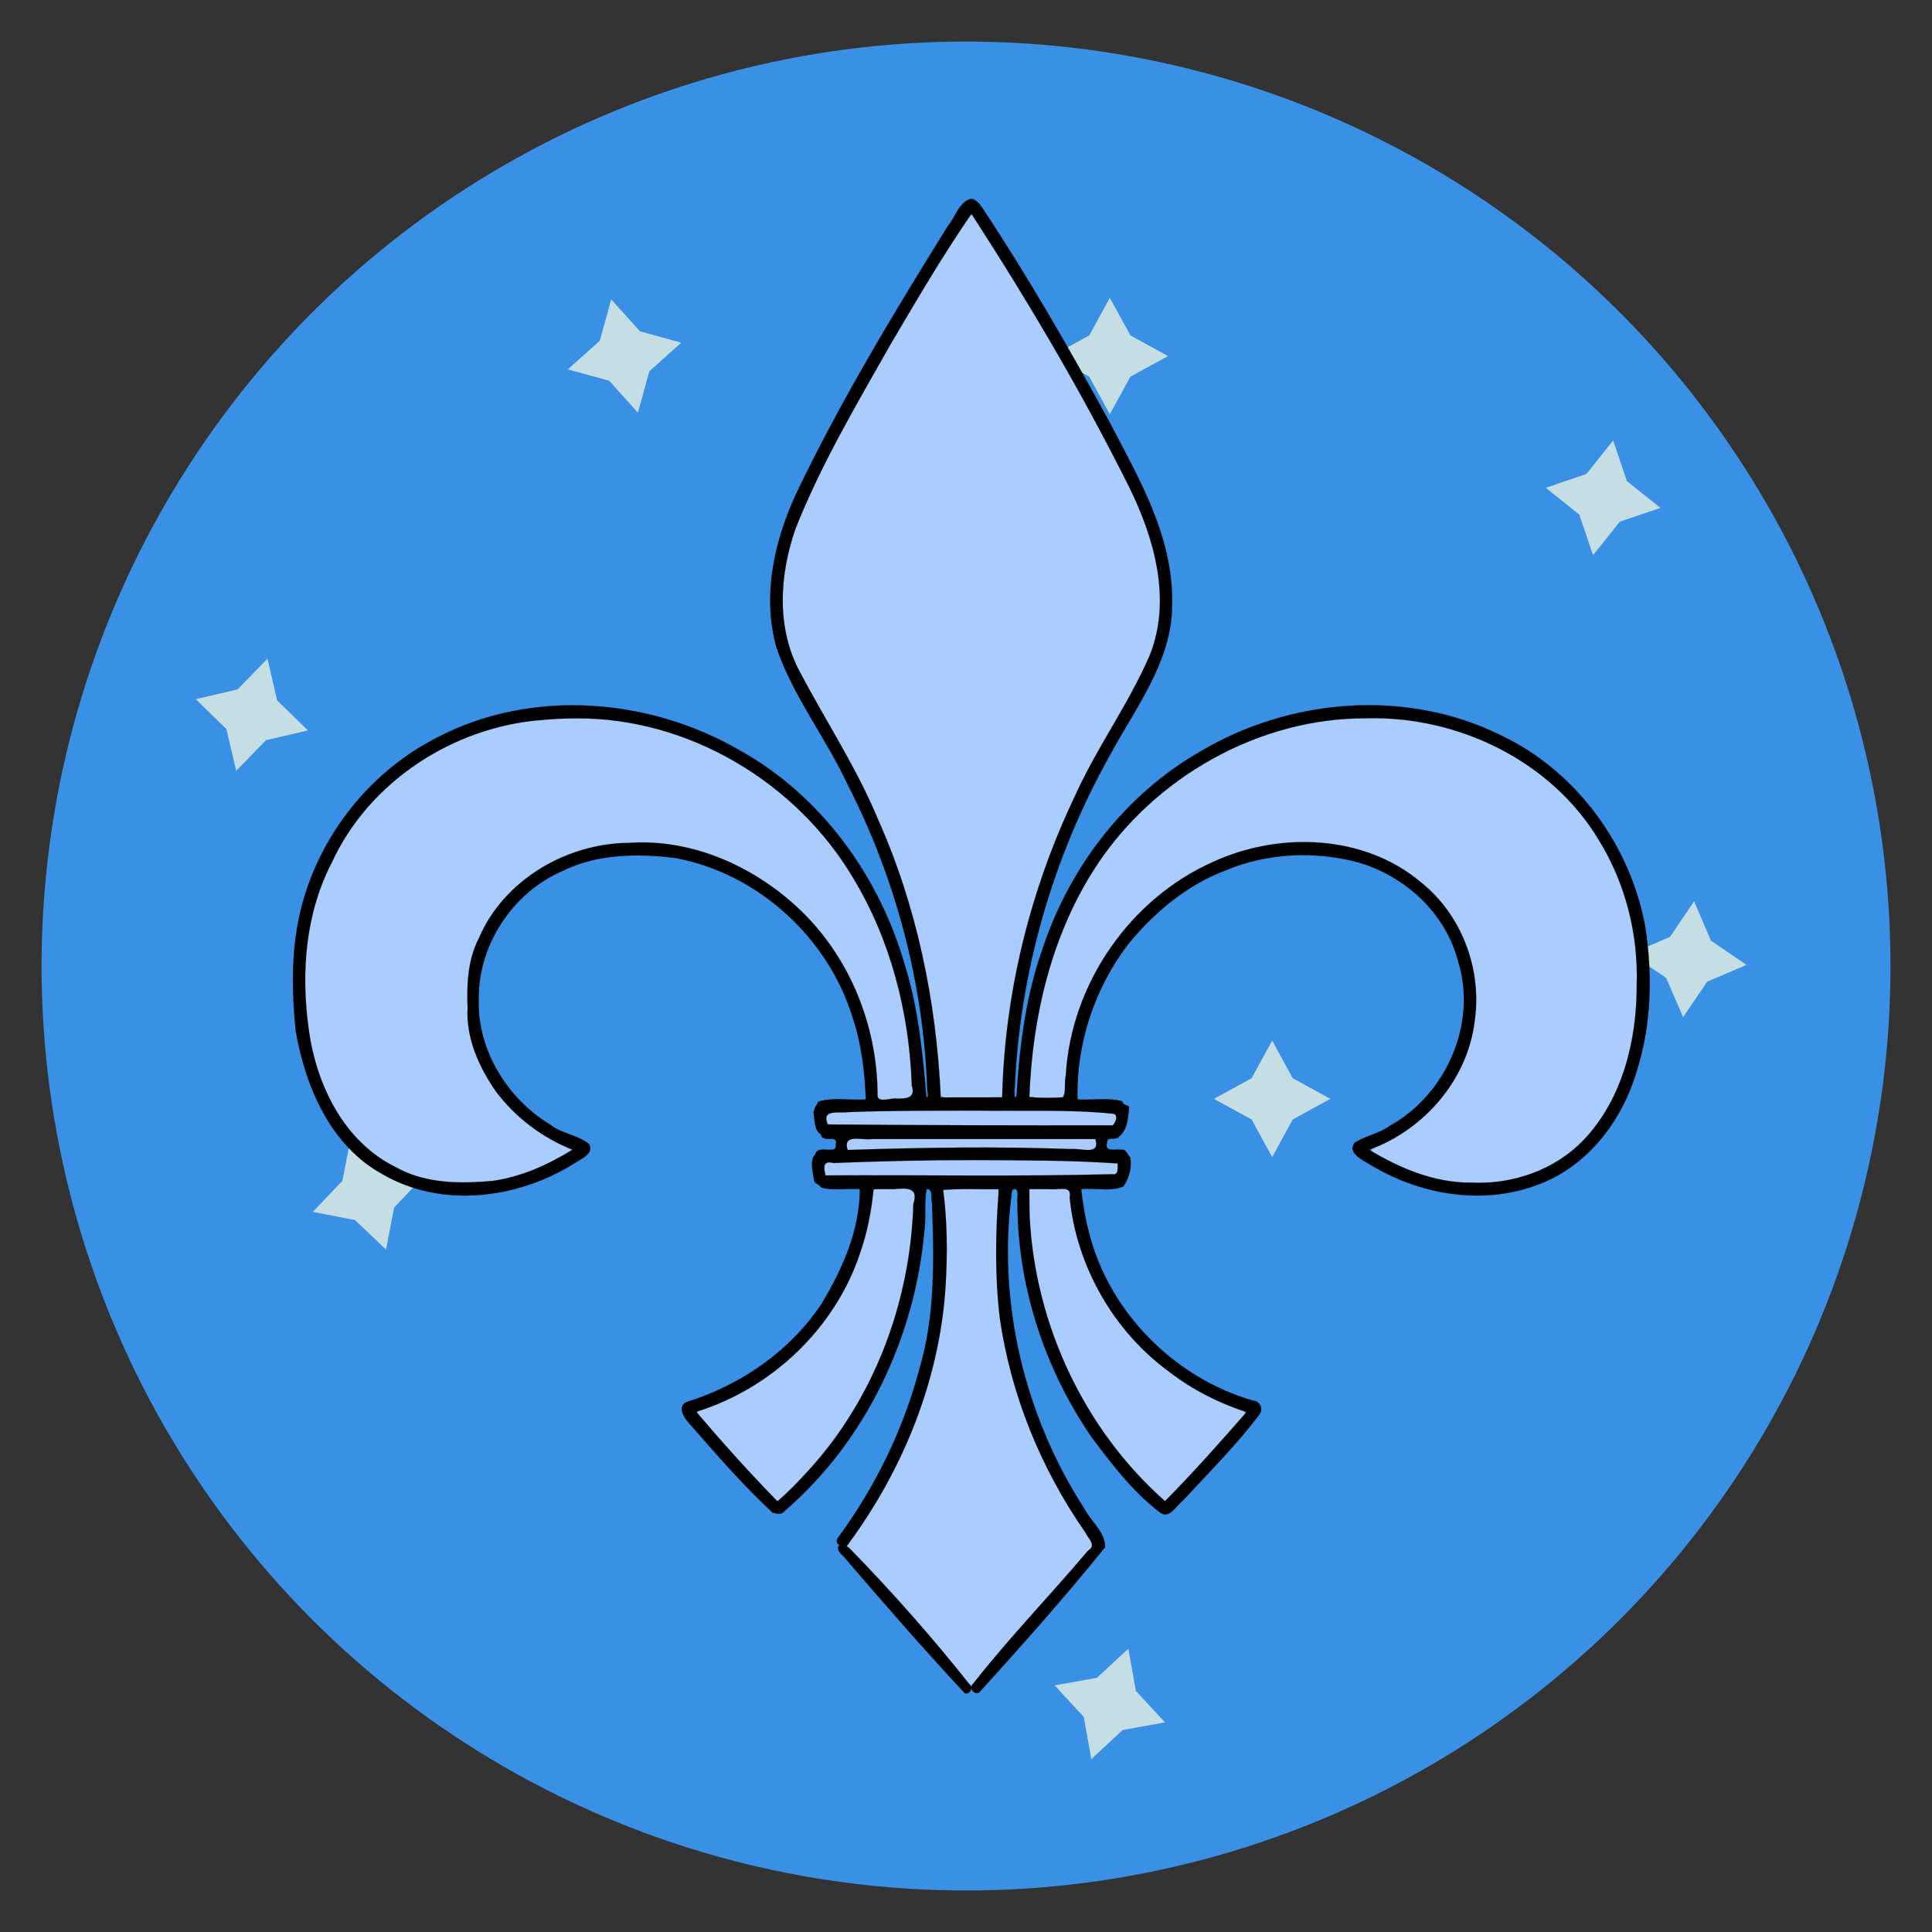 <?xml version="1.0" encoding="UTF-8"?>
<!-- Generator: Adobe Illustrator 16.0.0, SVG Export Plug-In . SVG Version: 6.00 Build 0)  -->
<svg enable-background="new 0 0 256 256" version="1.1" viewBox="0 0 256 256" xml:space="preserve" xmlns="http://www.w3.org/2000/svg" xmlns:cc="http://creativecommons.org/ns#" xmlns:dc="http://purl.org/dc/elements/1.1/" xmlns:rdf="http://www.w3.org/1999/02/22-rdf-syntax-ns#"><rect x="0" y="0" width="256" height="256" fill="#333333" stroke="none"/>


<g><g><g transform="matrix(-.957 0 0 -.957 250.5 250.5)" stroke-width="1.045">
	<circle cx="128" cy="128" r="128" fill="#3990e4"/>
	<path d="m50.224 50.213-0.011 0.011z" fill="#4837e4"/>
	<path d="m205.8 50.236c-0.012-0.012-0.023-0.024-0.035-0.036l0.018 0.018z" fill="#4837e4"/>
	
	
	
	
	<g transform="matrix(1.075 0 0 1.075 -14.199 -5.434)" fill="#ffffe4" opacity=".7">
		<polygon points="111.1 205.34 106.26 202.69 111.1 200.04 113.76 195.19 116.41 200.04 121.26 202.69 116.41 205.34 113.76 210.19"/>
		<polygon points="36.323 127.38 31.747 124.28 36.824 122.1 39.921 117.53 42.104 122.6 46.679 125.7 41.603 127.88 38.504 132.46"/>
		<polygon points="90.197 109.67 85.348 107.02 90.197 104.36 92.848 99.515 95.5 104.36 100.35 107.02 95.5 109.67 92.848 114.52"/>
		<polygon points="110.4 30.76 106.65 26.705 112.09 25.732 116.14 21.979 117.12 27.419 120.87 31.474 115.43 32.446 111.37 36.201"/>
		<polygon points="174.28 205.88 168.96 204.41 173.07 200.72 174.54 195.39 178.23 199.5 183.56 200.97 179.45 204.66 177.98 209.99"/>
		<polygon points="207.55 98.075 202.12 97.026 205.94 93.024 206.98 87.599 210.99 91.409 216.41 92.459 212.6 96.46 211.55 101.89"/>
		<polygon points="128.41 64.649 123.85 61.531 128.94 59.373 132.05 54.812 134.21 59.899 138.77 63.019 133.69 65.176 130.56 69.738"/>
		<polygon points="47.154 186.58 42.836 183.13 48.07 181.36 51.519 177.04 53.294 182.27 57.611 185.72 52.378 187.5 48.928 191.82"/>
		<polygon points="221 158.33 217.04 154.47 222.43 153.22 226.28 149.26 227.54 154.64 231.49 158.5 226.11 159.75 222.25 163.71"/>
	</g>
</g><g fill="#acf" stroke="#000"><g stroke-width=".01"><path d="m75.849 95.047c-6.997 0.016-14.091 1.694-19.959 5.613-6.2 3.816-10.864 9.83-13.399 16.621-2.732 7.225-2.735 15.289-0.991 22.747 1.657 7.15 6.702 13.884 13.93 16.029 3.496 1.002 7.231 0.844 10.8 0.372 3.423-0.701 6.803-2.033 9.664-4.002-0.855-0.86-2.268-1.197-3.304-1.925-5.181-3.089-9.343-8.282-10.334-14.31-0.077-3.197-0.369-6.545 0.513-9.684 1.725-5.298 5.678-9.846 10.751-12.25 8.161-3.936 18.175-2.989 25.896 1.603 9.077 5.139 15.238 14.791 16.411 25.113 0.321 1.511 0.017 3.123 0.44 4.596 1.192 0.521 2.635 0.132 3.889-0.03 1.347-0.171 0.798-1.891 0.777-2.762-0.629-11.409-4.206-22.896-11.513-31.822-8.098-9.886-20.724-16.134-33.571-15.911z"/><path d="m128.66 28.449c-1.27 1.152-2.008 2.842-3.008 4.238-6.308 10.194-12.431 20.53-17.755 31.277-2.603 5.34-4.764 11.169-4.274 17.212 0.199 5.308 3.385 9.825 5.784 14.363 4.485 7.644 8.37 15.675 10.852 24.195 2.532 8.255 3.687 16.853 4.287 25.428 0.863 0.612 2.125 0.167 3.116 0.329 1.737-0.052 3.527 0.117 5.229-0.088 0.355-7.507 1.284-15.028 3.279-22.289 2.557-9.78 6.724-19.073 11.89-27.728 2.617-4.803 5.867-9.751 5.712-15.444 0.184-7.728-3.609-14.759-7.033-21.435-5.305-9.893-10.991-19.589-17.089-29.013-0.307-0.309-0.503-0.992-0.99-1.045z"/><path d="m180.64 94.989c-12.234 0.178-24.15 5.976-32.095 15.238-7.935 8.993-11.328 21.072-12.191 32.821 0.168 0.763-0.736 2.361 0.418 2.457 1.332 0.141 2.867 0.44 4.098-0.196 0.673-1.379 0.377-3.047 0.694-4.527 1.082-9.161 6.106-17.795 13.632-23.161 8.446-6.239 20.563-8.022 29.861-2.723 4.855 2.729 8.566 7.454 9.776 12.922 1.595 6.235-0.137 13.08-4.357 17.944-2.22 2.727-5.157 4.782-8.371 6.196-0.626 0.21-0.421 0.886 0.134 1.032 3.971 2.194 8.385 4.059 13.018 3.766 3.1-2e-3 6.284-0.246 9.079-1.717 6.149-2.535 9.856-8.759 11.483-14.951 1.517-5.577 1.355-11.465 0.646-17.152-1.845-9.9-8.169-19.049-17.271-23.564-5.647-3.12-12.13-4.484-18.552-4.385z"/><path d="m124.91 157.59c0.339 5.453 0.384 11.022-0.135 16.468-1.521 11.087-5.979 21.713-12.679 30.68 0.198 0.778 1.226 1.242 1.712 1.932 5.129 5.385 10.004 11.013 14.69 16.791 0.76 0.06 1.083-1.16 1.654-1.598 4.68-5.716 9.731-11.132 14.54-16.727 0.272-1.299-1.059-2.31-1.553-3.402-5.758-8.755-9.758-18.822-10.692-29.293-0.425-4.945-5e-3 -9.966-0.161-14.892-2.431-0.055-4.966-0.138-7.376 0.039z"/><path d="m119.02 157.39c-1.149 0.076-2.361 1e-3 -3.463 0.265-0.654 7.404-3.689 14.675-8.828 20.082-3.866 4.186-8.853 7.254-14.211 9.099-0.503 0.615 0.641 1.242 0.883 1.775 3.057 3.543 6.138 7.091 9.499 10.348 0.844-0.081 1.326-1.188 2.01-1.649 7.939-7.663 13.287-17.87 15.232-28.719 0.634-3.515 1.068-7.109 1.103-10.668-0.462-0.662-1.543-0.474-2.225-0.533z"/><path d="m139.8 157.43c-1.206 0.069-2.469-0.068-3.638 0.16-0.069 14.037 5.169 28.176 14.924 38.37 1.04 1.072 2.076 2.232 3.287 3.076 3.606-3.61 7.115-7.374 10.372-11.316 0.485-0.44 0.148-1.11-0.503-1.099-8.194-2.962-15.269-8.992-19.094-16.837-1.902-3.761-2.899-7.89-3.39-12.041-0.426-0.534-1.374-0.213-1.956-0.313z"/></g><g stroke-width=".002"><path d="m128.14 153.52c-5.412-4e-3 -10.823 0.103-16.23 0.311-0.722 0.029-1.437 0.046-2.16 4e-3 -0.419-0.015-0.748 0.39-0.704 0.795-3e-3 0.423 3e-3 0.875 0.199 1.257 0.277 0.124 0.601 0.028 0.898 0.059 10.247 0.011 20.494 0.036 30.741-0.023 2.239-0.04 4.479-0.057 6.717-0.142 0.262 0.025 0.496-0.136 0.595-0.375 0.15-0.381 0.075-0.806 0.112-1.205-0.033-0.308-0.401-0.244-0.625-0.277-6.505-0.429-13.029-0.395-19.545-0.403z"/><path d="m113.24 150.7c-0.488-0.032-1.073 0.188-1.21 0.702-0.073 0.376-0.045 0.793 0.126 1.135 0.25 0.128 0.546 0.011 0.816 0.031 8.363-0.265 16.736-0.405 25.103-0.213 1.557 0.054 3.127 0.061 4.675 0.137 0.668 0.041 1.349 0.147 2.014 0.03 0.421-0.095 0.705-0.509 0.68-0.934-0.012-0.271-0.01-0.568-0.159-0.805-0.277-0.125-0.602-0.028-0.899-0.059-10.382-8e-3 -20.764-6e-3 -31.146-0.027z"/><path d="m124.27 146.96c-3.672 0.02-7.346 0.036-11.017 0.155-1.022 0.08-2.05 0.033-3.071 0.152-0.442 0.047-0.895 0.375-0.899 0.853 6.1e-4 0.326 0.062 0.675 0.232 0.954 0.19 0.173 0.487 0.075 0.722 0.114 5.282 0.09 10.565 0.085 15.848 0.111 4.604 0.029 9.208 0.038 13.812 0.037 2.495 1e-3 4.99 3e-3 7.485 4e-3 0.424-0.145 0.633-0.621 0.701-1.036 0.059-0.334-0.01-0.812-0.401-0.9-1.256-0.181-2.529-0.224-3.794-0.306-1.998-0.118-4.001-0.076-6.001-0.104-4.539-0.025-9.078-0.042-13.617-0.035z"/></g></g><path d="m128.63 26.348c-1.569 0.445-2.04 2.42-3.004 3.556-7.048 11.316-13.963 22.759-19.778 34.767-3.156 6.501-4.971 14.101-2.938 21.215 2.23 6.457 6.537 11.901 9.402 18.061 6.384 12.453 10.047 26.315 10.548 40.3-0.028 0.223 0.296 1.42-0.111 1.079-0.494-5.795-1.064-11.642-2.791-17.232-3.357-11.889-11.122-22.685-22.019-28.717-11.963-6.915-27.457-8.155-39.884-1.72-9.257 4.645-16.16 13.563-18.385 23.676-1.093 4.995-1.003 10.203-0.487 15.266 1.284 7.412 4.623 15.244 11.538 19.007 7.801 4.526 17.803 3.249 25.257-1.373 0.831-0.609 2.866-1.32 2.048-2.675-1.5-1.188-3.61-1.337-5.141-2.55-5.669-3.427-9.639-9.879-9.452-16.562-0.094-7.203 4.461-14.146 11.035-17.007 4.617-2.309 10.009-2.377 15.036-1.749 10.884 2.033 20.139 10.457 23.435 21.004 1.194 3.534 1.646 7.265 1.787 10.979-2.071 0.174-4.3-0.339-6.29 0.3-0.27 0.597-0.805 1.082-0.578 1.859 0.088 0.856 0.127 2.035 0.915 2.464 0.143 1.245 2.373-0.046 1.965 1.325 0.273 1.541-2.352-0.07-2.702 1.308-0.83 0.881-0.305 2.331-0.174 3.433 0.12 0.609 0.714 0.471 0.907 0.976 1.654 0.483 3.459 0.1 5.164 0.23-0.014 5.429-2.308 10.599-5.048 15.152-4.178 6.308-10.743 10.828-17.878 13.041-1.368 0.557-0.349 2.153 0.323 2.848 3.543 4.056 7.091 8.157 11.037 11.822 0.576 0.124 1.171 0.364 1.64-0.25 10.738-9.262 17.224-23.019 18.477-37.063 0.254-1.821-0.03-3.807 0.288-5.546 0.891-0.119 0.554 1.281 0.726 1.825 0.257 7.389 0.453 14.9-1.694 22.064-2.128 8.009-5.841 15.591-10.739 22.257-0.758 0.939 0.996 1.742 1.431 0.745 7.257-9.881 12.006-21.718 12.797-34.006 0.257-4.245 0.238-8.595-0.317-12.783 2.439-0.216 4.922-0.052 7.38-0.106-0.46 5.66-0.547 11.395 0.116 17.04 1.465 10.208 5.443 19.984 11.333 28.435 0.344 0.784 1.562 1.732 0.378 2.406-5.008 5.93-10.428 11.519-15.222 17.625-0.811 0.649 0.445 1.867 0.998 0.953 5.635-6.2 11.197-12.487 16.464-19 0.068-1.943-1.817-3.386-2.687-5.032-8.037-12.384-11.68-27.702-9.617-42.305 1.096-0.617 0.558 1.205 0.701 1.72 8e-3 11 3.596 21.953 9.81 31.002 2.717 3.622 5.52 7.328 9.165 10.066 1.211 0.783 2.069-0.996 2.896-1.586 3.43-3.728 7.056-7.319 10.109-11.366 0.681-0.746 0.207-1.89-0.811-1.948-10.425-3.029-19.083-11.769-21.701-22.31-0.493-1.855-0.805-3.791-1.022-5.699 1.82-0.188 3.862 0.363 5.575-0.343 0.778-1.094 1.193-2.568 0.905-3.929-0.437-0.287-0.438-1.05-1.177-0.958-0.885-0.12-2.296 0.382-1.852-1.015-0.05-0.785 1.171-0.15 1.555-0.718 1.18-0.925 1.228-2.651 1.343-3.998-0.421-0.214-0.759-0.177-0.915-0.687-1.903-0.518-3.962-0.108-5.918-0.246-0.204-7.357 2.26-14.774 6.744-20.605 3.448-4.219 7.801-7.83 12.92-9.759 5.516-2.3 11.785-2.571 17.519-1.043 6.247 1.824 11.607 6.729 13.248 13.141 2.567 8.209-1.606 17.674-9.079 21.782-1.403 1.019-3.189 1.31-4.62 2.214-0.998 1.231 0.803 2.214 1.702 2.715 6.596 4.136 15.081 5.684 22.485 2.885 6.662-2.41 11.302-8.552 13.217-15.208 1.92-6.088 2.061-12.648 1.1-18.921-1.956-10.871-9.158-20.727-19.193-25.47-12.524-6.188-27.977-4.891-39.845 2.214-9.726 5.591-17 14.941-20.628 25.503-2.359 6.433-3.258 13.274-3.652 20.077-0.309 0.737-0.309-0.713-0.242-0.93 0.636-15.463 5.046-30.699 12.61-44.197 3.414-6.351 8.325-12.541 8.243-20.108 0.188-8.957-4.585-16.92-8.59-24.596-5.255-9.538-10.68-19.006-16.725-28.068-0.346-0.421-0.765-0.96-1.369-0.952zm0.15 2.075c7.528 11.615 14.615 23.64 20.808 36.05 3.366 6.805 5.709 14.996 2.757 22.36-2.802 6.491-7.033 12.234-9.929 18.689-5.929 12.432-9.303 26.1-9.622 39.881-2.713 4e-3 -5.426 8e-3 -8.138 0.01-0.577-12.653-3.147-25.276-8.325-36.872-2.824-6.791-6.879-12.949-10.306-19.428-3.2-5.884-2.749-12.972-0.6-19.102 3.372-8.483 8.038-16.363 12.521-24.291 3.469-5.867 6.907-11.79 10.776-17.38zm52.367 66.756c12.079-0.319 24.465 5.668 30.735 16.181 3.52 5.732 5.213 12.458 4.993 19.165 0.015 7.271-1.853 14.996-6.927 20.417-3.869 4.096-9.541 6.051-15.097 5.761-4.793 0.021-9.372-1.898-13.42-4.352 7.273-2.639 13.041-9.294 13.971-17.06 0.992-6.822-1.696-14.065-7.117-18.38-7.553-6.372-18.79-6.726-27.532-2.711-11.043 4.894-18.838 16.206-19.527 28.263-0.225 0.91 0.03 2.266-0.35 2.943-1.464 0.075-3.031 0.112-4.48-0.061 0.394-10.63 2.914-21.41 8.749-30.415 7.74-11.936 21.729-19.863 36.002-19.75zm-104.84 9e-3c14.823-0.122 29.139 8.399 36.68 21.05 5.035 8.276 7.509 17.987 7.828 27.621 0.527 1.617-0.653 1.717-1.905 1.718-0.772-0.172-2.572 0.65-2.632-0.395 0.024-9.647-4.053-19.291-11.383-25.638-5.863-5.127-13.64-8.4-21.513-7.86-8.271 0.037-16.638 4.906-19.936 12.645-1.463 2.855-1.617 6.087-1.487 9.228-0.221 3.997 1.509 7.849 3.75 11.064 2.589 3.451 6.132 6.123 10.137 7.723-3.204 1.988-6.769 3.587-10.527 4.128-4.323 0.393-8.863 0.39-12.776-1.762-6.996-3.395-10.674-11.014-11.647-18.418-1.023-7.417-0.433-15.247 3.062-21.987 4.941-10.764 16.147-18.017 27.859-18.904 1.497-0.14 2.984-0.209 4.49-0.213zm52.991 51.972c6.078 0.116 12.202-0.203 18.242 0.422 0.744 0.119 0.181 1.496-0.171 1.531-12.578 0.022-25.096-0.01-37.674-0.121-0.915-2.062 1.392-1.453 2.748-1.632 5.602-0.222 11.24-0.175 16.855-0.2zm-0.324 3.771h16.171c0.67 2.24-1.849 1.173-3.193 1.325-9.877-0.358-19.765-0.202-29.641 0.119-0.668-2.214 1.846-1.246 3.195-1.443 4.483 5.6e-4 9.018-7.6e-4 13.468 0zm0.24 2.788c6.296 0.031 12.605 5e-3 18.88 0.447-0.021 0.573 0.168 1.603-0.735 1.422-12.651 0.33-25.313 0.081-37.968 0.16-0.261-1.022-0.38-2.02 1.021-1.645 6.265-0.248 12.533-0.398 18.803-0.384zm-10.753 3.847c1.726-0.175 3.311-0.216 2.557 1.964-0.372 12.956-5.173 25.857-14.007 35.44-1.274 1.385-2.571 2.75-4 3.965-3.725-3.827-7.295-7.796-10.756-11.863 10.022-3.102 18.421-11.078 21.725-21.074 0.944-2.723 1.497-5.567 1.777-8.432h2.705zm20.59 0c1.103 0.159 3.059-0.609 2.68 1.075 0.898 9.157 5.847 17.811 13.303 23.211 3.038 2.339 6.503 4.061 10.131 5.266-3.508 4.008-7.055 8.003-10.796 11.789-10.716-9.456-17.242-23.478-17.932-37.695-0.048-1.215-0.03-2.431-0.039-3.646h2.653z" stroke="#000" stroke-width=".013"/><path d="m111.61 204.69c-1.053-4e-3 -0.414 1.124 0.096 1.466 5.291 6.147 10.606 12.286 16.14 18.212 0.755 0.188 1.192-0.849 0.524-1.301-4.918-6.197-10.178-12.14-15.699-17.806-0.306-0.263-0.607-0.643-1.06-0.571z" stroke="#000" stroke-width=".013"/></g></g></svg>
